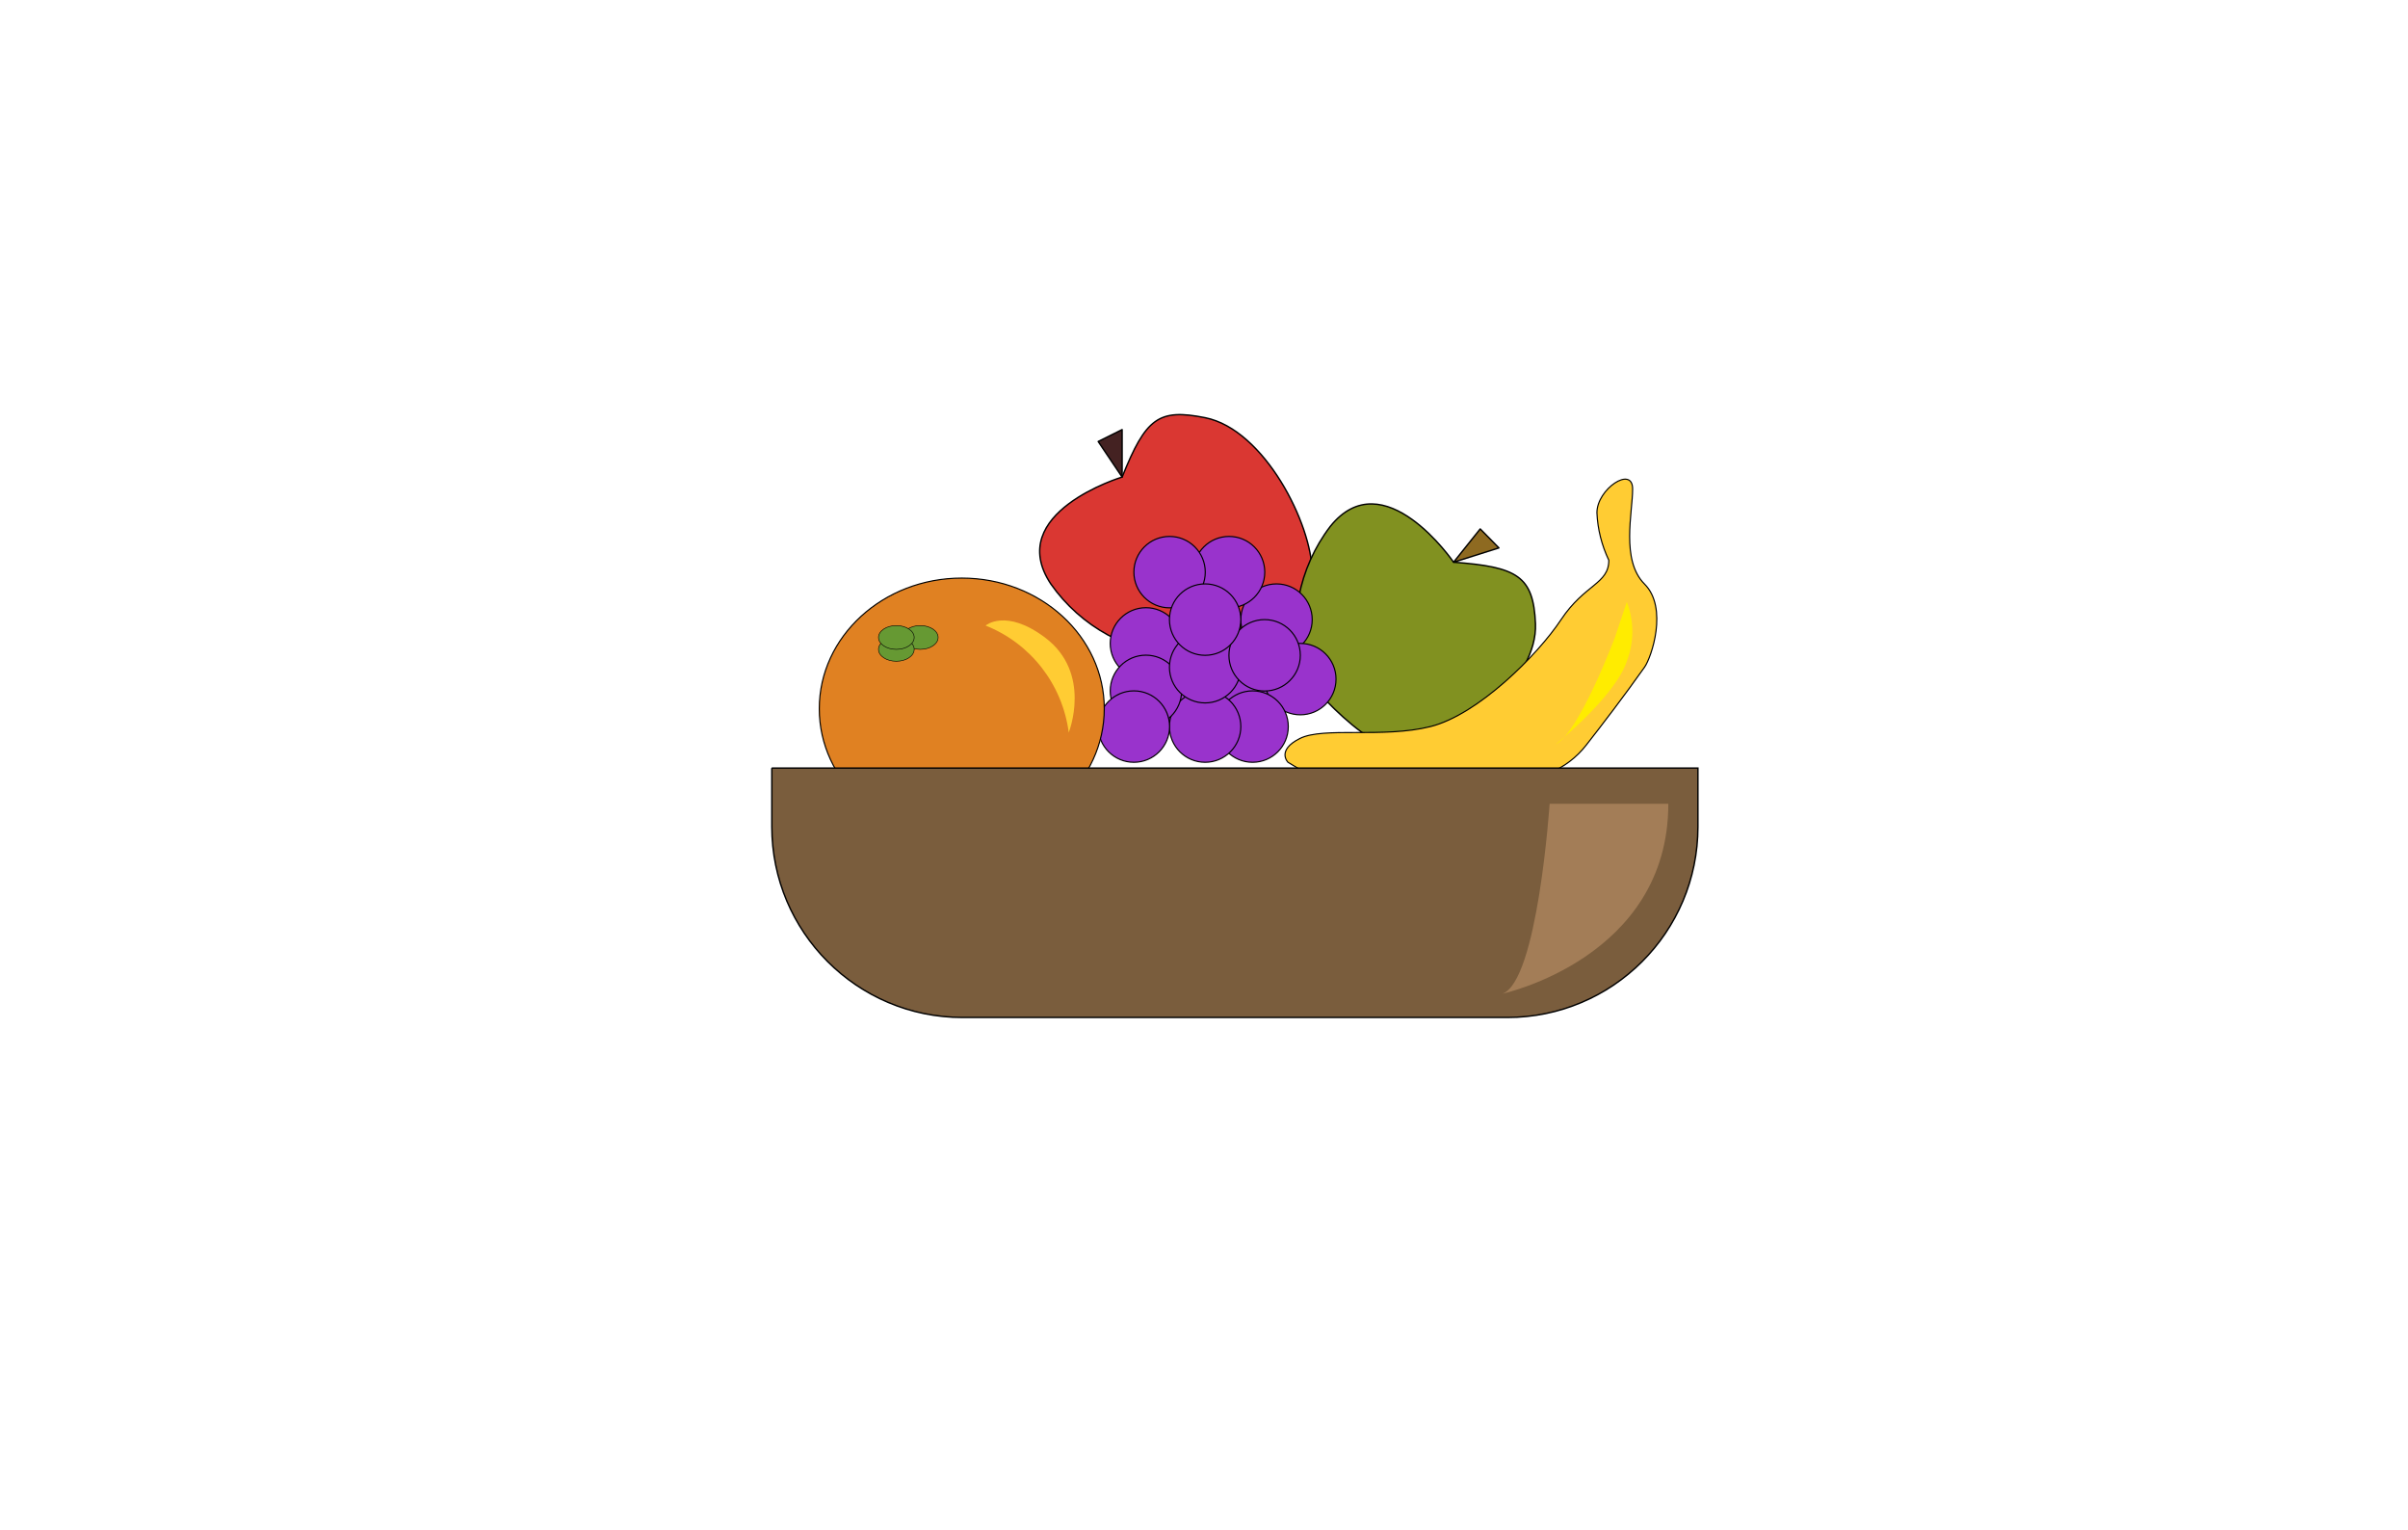 <?xml version="1.0" encoding="utf-8"?>
<!-- Generator: Adobe Illustrator 24.0.3, SVG Export Plug-In . SVG Version: 6.00 Build 0)  -->
<svg version="1.1" id="Layer_1" xmlns="http://www.w3.org/2000/svg" xmlns:xlink="http://www.w3.org/1999/xlink" x="0px" y="0px"
	 viewBox="0 0 1700 1080" style="enable-background:new 0 0 1700 1080;" xml:space="preserve">
<style type="text/css">
	.st0{fill:#DA3732;stroke:#000000;stroke-linejoin:round;}
	.st1{fill:#442222;stroke:#000000;stroke-linejoin:round;}
	.st2{fill:#819120;stroke:#000000;stroke-linejoin:round;}
	.st3{fill:#8E6A21;stroke:#000000;stroke-linejoin:round;}
	.st4{fill:#9933CC;stroke:#000000;stroke-width:0.8;stroke-miterlimit:10;}
	.st5{fill:#FFCC33;stroke:#000000;stroke-width:0.8;stroke-linecap:round;stroke-linejoin:round;}
	.st6{fill:#E08122;stroke:#000000;stroke-width:0.8;stroke-miterlimit:10;}
	.st7{fill:#669933;stroke:#000000;stroke-width:0.4;stroke-miterlimit:10;}
	.st8{fill:#7A5D3D;stroke:#000000;stroke-miterlimit:10;}
	.st9{fill:#FFCC33;}
	.st10{fill:#FFEC00;}
	.st11{fill:#A37D57;}
</style>
<g id="fruits">
	<path class="st0" d="M792.2,336.7c0,0-83.8,25.2-50.3,75.5c21.2,30.2,55.3,48.8,92.2,50.3c0,0,92.2-25.2,92.2-58.7
		s-33.5-100.6-75.5-109C818,288.3,809,294.8,792.2,336.7z"/>
	<polygon class="st1" points="775.3,311.6 792.2,336.7 792.2,303.2 	"/>
	<path class="st2" d="M1026.2,396.8c0,0-49.4-72.3-87.1-25.2c-22.4,29.4-29.8,67.7-20,103.4c0,0,50.3,64.8,82.7,54.7
		c32.4-10.1,83.8-50.3,82.2-89.5C1082.6,406.6,1071.2,400.1,1026.2,396.8z"/>
	<polygon class="st3" points="1045,373.3 1026.2,396.8 1058.2,386.7 	"/>
	<circle class="st4" cx="876" cy="479.3" r="25.2"/>
	<circle class="st4" cx="850.8" cy="445.7" r="25.2"/>
	<circle class="st4" cx="834" cy="487.6" r="25.2"/>
	<circle class="st4" cx="901.2" cy="437.3" r="25.2"/>
	<circle class="st4" cx="867.7" cy="403.8" r="25.2"/>
	<circle class="st4" cx="825.7" cy="403.8" r="25.2"/>
	<circle class="st4" cx="918" cy="479.3" r="25.2"/>
	<circle class="st4" cx="884.3" cy="512.8" r="25.2"/>
	<circle class="st4" cx="850.8" cy="512.8" r="25.2"/>
	<circle class="st4" cx="809" cy="454.1" r="25.2"/>
	<circle class="st4" cx="809" cy="487.6" r="25.2"/>
	<circle class="st4" cx="800.5" cy="512.8" r="25.2"/>
	<circle class="st4" cx="850.8" cy="470.9" r="25.2"/>
	<circle class="st4" cx="892.8" cy="462.5" r="25.2"/>
	<circle class="st4" cx="850.8" cy="437.3" r="25.2"/>
	<path class="st5" d="M1135.8,395.4c-5-10.5-7.9-21.9-8.4-33.5c0-16.8,25.2-33.5,25.2-16.8s-8.4,50.3,8.4,67.1s4.9,51.8,0,58.7
		c-14.4,20.4-30.9,41.9-41.1,54.9c-6.8,8.8-15.9,15.7-26.2,19.8c-34.2,13.7-114,37.1-184.4-7.6c0,0-8.4-8.4,8.4-16.8
		c16.8-8.4,58.7,0,92.2-8.4c33.5-8.4,75.5-50.3,92.2-75.5C1118.8,412.2,1135.8,412.2,1135.8,395.4z"/>
	<ellipse class="st6" cx="679" cy="500.2" rx="100.6" ry="92.2"/>
	<ellipse class="st7" cx="649.7" cy="449.9" rx="12.6" ry="8.4"/>
	<ellipse class="st7" cx="632.8" cy="458.3" rx="12.6" ry="8.4"/>
	<ellipse class="st7" cx="632.8" cy="449.9" rx="12.6" ry="8.4"/>
	<path class="st8" d="M544.8,542.1h653.9l0,0v41.4c0,74.4-60.3,134.6-134.6,134.6H679.5c-74.4,0-134.6-60.3-134.6-134.6l0,0V542.1
		L544.8,542.1z"/>
	<path class="st9" d="M695.8,441.5c31.8,12.6,54.3,41.5,58.7,75.5c0,0,16.8-41.9-16.8-67.1C710,429.2,695.8,441.5,695.8,441.5z"/>
	<path class="st10" d="M1140.1,449.9c0,0-25.2,67.1-41.9,75.5c0,0,41.9-33.5,50.3-58.7c5.2-13.5,5.2-28.4,0-41.9L1140.1,449.9z"/>
	<path class="st11" d="M1177.8,567.3H1094c0,0-8.4,125.8-33.5,134.1C1060.4,701.4,1177.8,676.3,1177.8,567.3z"/>
</g>
</svg>
